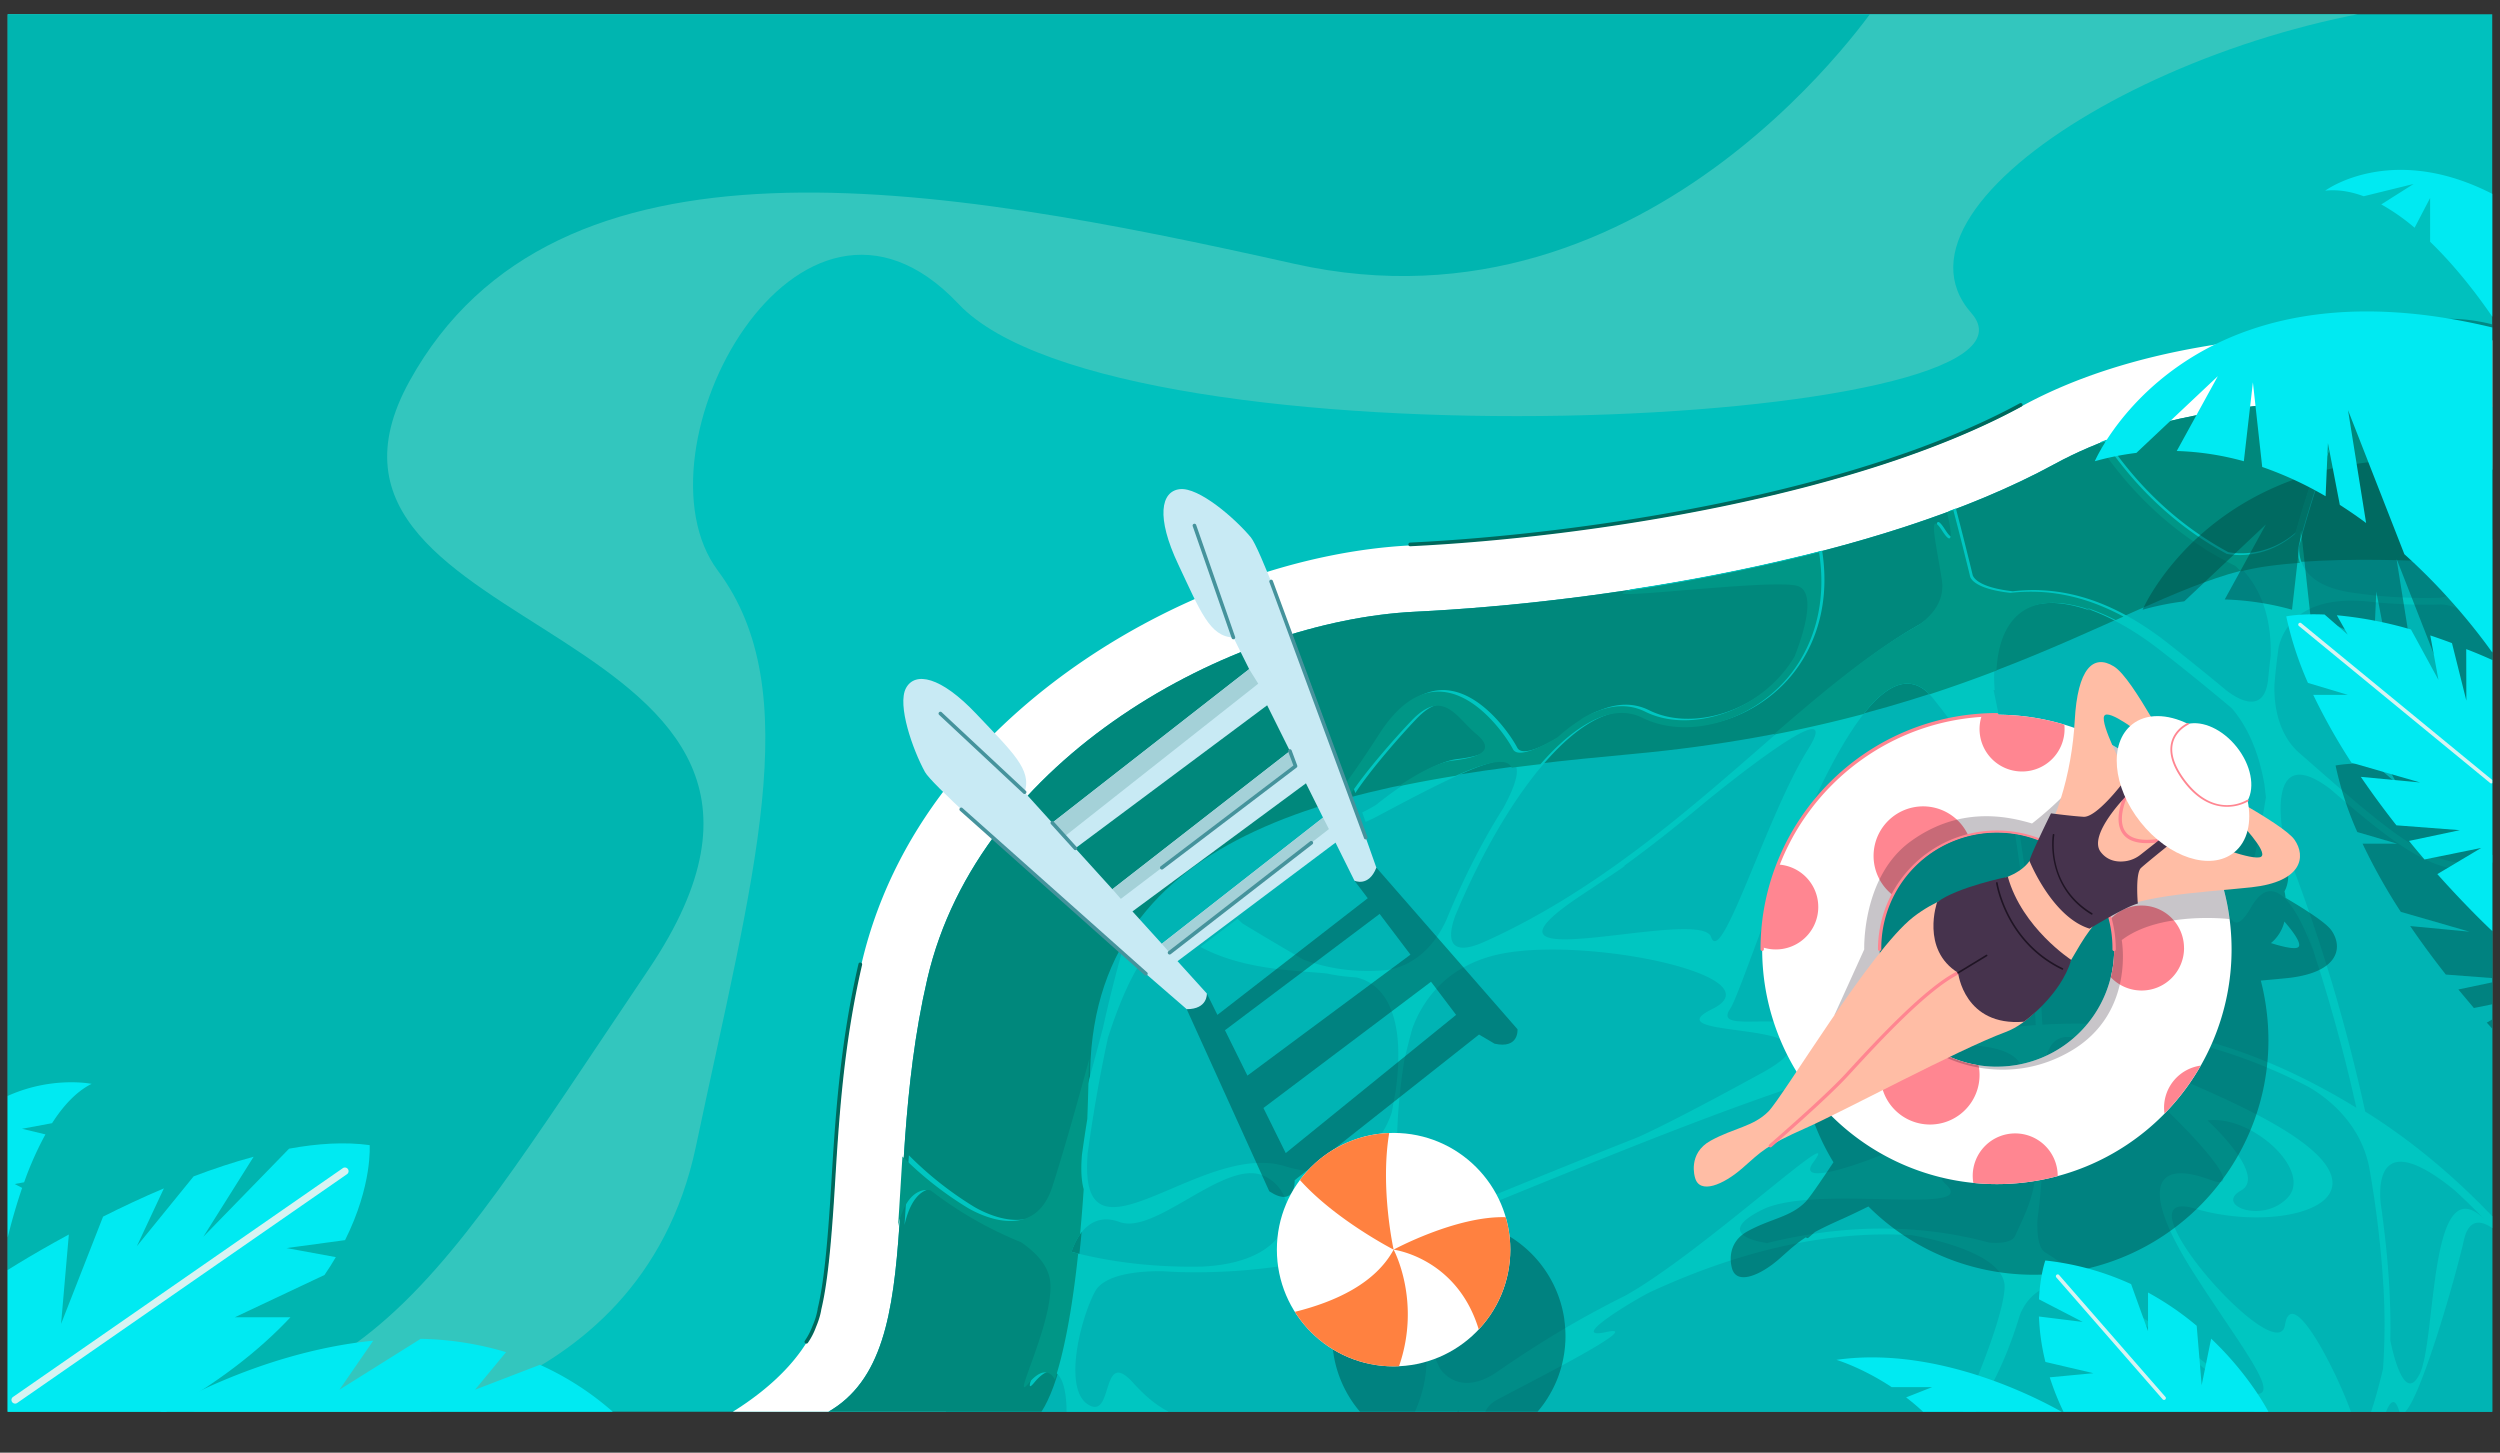<svg id="Layer_1" data-name="Layer 1" xmlns="http://www.w3.org/2000/svg" xmlns:xlink="http://www.w3.org/1999/xlink" viewBox="0 0 1932 1122.6"><rect x="0" y="0" width="1932" height="1122.6" fill="#333333" stroke="none"/><defs><clipPath id="clip-path" transform="translate(6 11)"><rect width="1920" height="1080" style="fill:none"/></clipPath><clipPath id="clip-path-2" transform="translate(6 11)"><rect x="-6" y="-11" width="1931" height="1102" style="fill:none"/></clipPath></defs><g style="clip-path:url(#clip-path)"><g style="clip-path:url(#clip-path-2)"><rect width="1931" height="1102" style="fill:#00c1be"/><path d="M260.07,1091.05s227.85-7.81,271.72-216,86.33-352.1,17-445,62-337.75,186-206.13,861.19,96.24,782.7,7.08S1706-11,1923.44-11H-6V1091Z" transform="translate(6 11)" style="fill:#33c6be"/><path d="M1446.84-11S1272.49,255.19,994.3,192.89,423.08,79.62,310.49,283.51s368.8,181.63,184.74,454.7-218,353.3-501.23,353.3V-11Z" transform="translate(6 11)" style="fill:#00b5b0"/><path d="M1822.88,246.7c-74.51,0-181.16,9.71-266.08,56-126.12,68.7-333.1,101-472,107.75-83.73,4.08-176.08,36.52-253.38,89C768,542.52,686.69,618.14,659.8,733.77c-14.43,62.05-17.94,119.63-21,170.44-2.78,45.62-5.69,75.73-10.53,95.87v0s-.52,5-4,13.16a54.35,54.35,0,0,1-6.16,12c-10.7,17.77-32.54,42.46-77,65.74H725v-51.83c11.75-37.12,14.35-79.74,17.33-128.66,2.85-46.74,6.08-99.71,18.54-153.28,34.88-150,213.46-237.65,329-243.28,157.06-7.66,375.26-43.27,516.63-120.28,65.73-35.81,154-43.32,216.41-43.32,19.25,0,36.69.71,51.24,1.65H1926V252.7A864.88,864.88,0,0,0,1822.88,246.7Z" transform="translate(6 11)" style="fill:#fff"/><path d="M1926,304.42s-207.94-31.12-344.26,43.22-352.42,107.18-494.18,114.1S750.45,574.11,710.69,745.25s8.65,319.82-105.45,345.75H1926Z" transform="translate(6 11)" style="fill:#00b4b4"/><path d="M1581.74,347.64c-136.33,74.34-352.42,107.18-494.18,114.1S750.45,574.11,710.69,745.25s8.65,319.82-105.45,345.75H784.6s45.38,10.37,51.86-274.44c4.44-195.22,215.6-226.15,418.79-244.84C1530.12,546.45,1648.6,441,1743.91,426.3c68.52-10.57,182.09,0,182.09,0V304.42S1718.06,273.3,1581.74,347.64Z" transform="translate(6 11)" style="fill:#00887c"/><path d="M1916,429.49c-2.8,13.9-32.09,20.57-36.13,21.43a389.65,389.65,0,0,1-70.3-4.27c-33.24-5.56-39.46-22.36-38.72-35.71,6.66-25.26,14.32-49.23,22.08-71,5.29-14.82,10.75-29,16.24-42.5-1.8,0-3.6.06-5.42.11a966.54,966.54,0,0,0-35.21,102.66c-24.67,21.57-51.31,15.75-52.59,15.46a256.29,256.29,0,0,1-26.07-16.25c-28.16-20-50.41-44.42-68-70.58-1.64.63-3.28,1.28-4.91,1.93,18,27,40.87,52.2,69.94,72.89,3.61,2.57,7.31,5,11.05,7.39l-.1,0a57.87,57.87,0,0,0,6.14,3.8q9,5.4,18.45,10.07c13.48,11.92,27.3,33.36,26.33,71.08h0c-.67,5.25-1.24,10.5-1.75,15.75v-.38c-2.14,34.35-28.32,14.61-33.34,10.49l-.51-.42-.32-.28,0,0q-20.37-16.92-43.56-35.16c-40.4-31.6-79.27-44.74-119.78-40.06-25.18-2.83-30.08-9.82-31-12.41-.08-.31-.15-.64-.23-.95v0h0c-4.3-17.73-8.59-34.68-12.78-50.66-1.61.62-3.22,1.24-4.85,1.85,0,.13.07.25.1.38.87,3.52,7.6,31.53-3.68,14-12-18.74-4.23,12.11-.36,38.06,2.62,17.56-9.75,29.07-18,34.69-2.3,1.3-4.6,2.61-6.9,4l-.09,0h0c-37.92,22.71-76.23,56.06-116.22,90.87-61,53.11-129.6,112.85-213.55,150.67-34.68,15.88-26.78-10.81-23-20.59,30.62-72.73,70.83-131.35,108-150.61,14.51-7.52,27.68-8.43,39.12-2.72,33.09,16.51,80.22,4.32,109.65-28.34,13-14.48,34.54-47.23,26.42-99.66l-5.09,1.3v0c-4.06,1.11-9,2.33-14.64,3.62-42.22,10.25-85.34,18.48-127.23,24.88h0c-30.57,9,109.35-9.46,130-3.84,15.81,4.3,4.39,38.7-1.85,54.65a99.75,99.75,0,0,1-11.43,15.54c-27.48,30.51-72.94,42.44-103.52,27.18-11.58-5.78-24.52-5.66-38.54.3a43.64,43.64,0,0,0-12.06,6.42,126.47,126.47,0,0,0-16.87,13c-15,8.91-30.85,16.12-34.41,9.19-7.1-13.83-55.83-85.2-102.81-11.89-10.08,15.74-18.5,28.23-25.57,37.79h0l3.27,9.2c11.61-17.82,34.79-44.3,47.3-57.38,24.22-25.3,34.55-1.94,49.4,10.38s4.52,18.17-18.08,20.76-62.63,35.42-62.63,35.42c-4.19,2.51-7.71,4.42-10.65,5.82l2.59,7.28h0c3-1.25,6.08-2.71,9.35-4.45,82.65-44.07,129.78-66.73,97.1-6.27l.07-.1c-15.87,25-30.87,54.4-44,86.35v0c-14.07,31.15-36.66,37.66-46.1,39q-34.12,3.12-64.52-8.1c-13.87-8.09-32.76-19.2-46.9-27.84-1.37-1.17-2.69-2.42-4-3.63l-28.65,21.61c34.47,18.95,80.49,18.43,98.21,20.69h0q7,1.49,14.23,2.28h0c.08,0,.2,0,.29,0,2.53.27,5.07.49,7.63.64,13.83,3,40,17.61,30.59,87.22l.06-.17c-1.06,5.63-2.06,11.25-3,16.86,0,0-17.47,62.15-82.69,42s-160.39,87.56-152.45-9.74c4.26-31.38,9.58-61.24,15.69-89.6.86-2.08,10.6-35.35,25.3-58.08L862.07,721q-8.88,31.37-16,63.64l.06-.45s-18.79,72.44-34.29,121C796.49,953,747,921.79,745.78,921a269.31,269.31,0,0,1-49.39-39.19c-1.24,18.81-2.21,36.84-3.39,53.88,7.58-33.51,25.25-27.58,25.25-27.58l0,0a285.78,285.78,0,0,0,34.45,23h0a295.61,295.61,0,0,0,27.48,13.81c2.4,1,4.88,2.09,7.41,3.11,11.25,7.72,21.19,18,22.52,30.5,3.23,30.49-31,96.11-16.79,78.87s24.12-7.65,24.87,19.65c0,0,0-.21,0-.58.08,4.82.22,9.67.36,14.51H963.89c-52.28-.58-70.62-7.36-94.41-33.58-25-27.53-14.63,29.25-34.43,17.14s-6-66.6,5.16-87.36c7.49-13.89,35-16,52.42-15.79,3.2.21,6.43.4,9.72.53,1.84.11,3.55.17,5,.17h-.06a459,459,0,0,0,94-7.47l-.18,0s60.61-10.75,88.71,46c1.58,4.29,3.2,8.54,4.88,12.69,5.21,25.3-2.28,48.88-12.61,67.62H1106q7.44-6,15.22-11.93c.6,1.1,1.21,2.21,1.81,3.29,1.64,2.93,3.29,5.8,4.93,8.64h12.09c-.48-7.45,1.74-15.15,10.62-20,22-12,117.31-59.69,84.81-52.55-32.22,7.07,24.38-26.49,34.37-31.13,61.42-28.31,130.85-48,201.42-43.7,1.12.18,73.39,11.69,71.89,40.71s-36.6,105.73-37,106.67h6.61q26.6-34,42-85.11v0s14.13-45,66.59-11.22c0,0-2.76-2.08-7.21-5.2A694.81,694.81,0,0,1,1747.86,1091h32.71c.11-7.49,2.11-12,8.4-6.7a62.26,62.26,0,0,1,6.7,6.7h18.54c0-.08,0-.13-.06-.22-5.81-24.65-48.58-114.18-54.31-77.85S1626.5,904.15,1690.2,923s145.49-2.74,85.33-49.51c-58.32-45.33-203.41-82.93-147.54-88,50.31,3.65,99,17.31,149.57,43.17,14.6,8.38,40.17,27.59,47.27,61.91a802.21,802.21,0,0,1,11.13,93.6,499.27,499.27,0,0,1-.35,62.53c-.18.77-7.3,31.85-13.67,44.32h12.83c.3-1.42.62-2.81.89-4.25,3.34-11.29,7.93-20.81,12.07-8.44,7.63,22.8,42-93.93,50.37-130.91,4.47-19.72,16.57-14.57,26.9-5.47v-7.74c-28.21-30.28-60.5-58.68-97.18-82.41-2-1.29-4-2.54-6-3.8a1348.8,1348.8,0,0,0-54.49-185.27,254.65,254.65,0,0,1-9.44-31.69c-.3-1.68-12-69.44,37.06-32.21q7.35,6.36,14.19,12.17l.1.09,0,0c40.16,34,68.31,53,95,49.39a53,53,0,0,0,20.81-7.78V646.5c-7.21,4.94-14.3,7.8-21.5,8.78-31.41,4.26-66.84-26.76-125.52-78.17l-7.2-6.3h0c-19-16.66-19.54-44-19.09-53.44q1.2-14,3.15-27.95c3-13.35,16-41.85,72.31-35.23h0a396.7,396.7,0,0,0,41.36,2.1c3.74,0,7.52,0,11.31-.15,4.62,0,45.21,2,45.21,76.06V370.42S1919,414.54,1916,429.49ZM923.51,967.8c-39.39.84-73.17-3.91-101.52-11.36,0,0,9.28-33.48,37.15-23.1s81.68-49.27,111.51-35.66S999.2,964,923.51,967.8Zm102.89-13.67c-.28-.14-49.19-25.35-19.45-32.46s60.5,21.27,60.5,21.27C1053.32,947.31,1039.65,951,1026.4,954.13ZM1891,908.88q11.54,10.64,22.33,21.73c-42.4-40.13-36.37,93.49-49.34,120s-22.75-25.83-22.75-25.83h0q.39-19.14-.73-40.06c-1-18.22-2.88-37.5-5.57-57.54l.08.41c-.13-1.11-.3-2.3-.49-3.52-.23-1.66-.48-3.34-.72-5C1832.06,900.65,1834.11,862.56,1891,908.88ZM1608.86,460.74s-1.35-.81-3.82-2c18.67,6.3,37.94,16.89,58.11,32.58s38.67,30.83,55.64,45.07c9.36,10.88,20.11,29.26,25.21,59.18v-.09q.63,6.12,1.48,12.17c-.17-1-.3-1.89-.37-2.64,0,0-13.73,89.11-21.51,65.13s-33.06-145.86-86.22-90.11-70.6,135.67-77.39,89.26v.09q-4.42-33.23-10.4-68.41c-4.58-26.83-9.64-53.21-14.95-78.79l.91.16S1524.58,431.56,1608.86,460.74ZM1488.11,529c53.41,67.08,62.08,99.75,63.12,104.51,8.12,52.84,13.47,102.18,16,147.67-47.72,3.38-97.81,14.33-152.82,31.18-8.82-1.59-15.93-6.26-17.83-16.56-6-32.55-80.35-4.89-65.66-26.93S1430.1,456.17,1488.11,529Zm-272,151.77.62-.41q7.42-4.82,14.7-9.78c17.08-11.39,21.15-14.23,16.74-11.76,22.48-16.23,43.8-33.31,64.18-50.39,6.74-5.53,110-89.89,79-40.54-32,51-67,169.43-75,145.23S1112.6,749.58,1216.12,680.79ZM1079.41,807.64c1.85-7.93,3.87-15.82,6-23.69,7-19.29,25.55-51,73.44-58.71,70-11.24,208.32,19,158.18,43.65s116.82,6.29,38.78,49.13-98.38,50.8-98.38,50.8l2.44-1c-37.82,14.9-78,31.28-121.05,48.85l-11.63,4.75c-3,1.22-6,2.37-9,3.54-16.81,4.81-38.42,5.76-42.37-19C1069.32,864.72,1079.24,808.65,1079.41,807.64Zm170.53,182.7a749.66,749.66,0,0,0-74.69,42.55q-13,8.38-25.38,17.06l.27-.22c-28.61,19-42.37-1.71-43.38-3.32a437.51,437.51,0,0,1-28.67-78.68c-1-7.77.67-22,23.55-30.86l-.21.07q13.62-4.94,27.73-10.67l11.63-4.75c115.09-46.95,209.51-85.45,292.77-109.38a135.09,135.09,0,0,0,26.87-7.3q16.33-4.17,32.13-7.5c3.23-.33,57.76-5.53,64.09,17.24,6.52,23.46-187.31,107.73-161.38,72.73s-86,70.09-145.53,103.11Zm317.33-100c-.15,2.3-.31,4.57-.48,6.85-1.3,18.68-10,34.39-15.44,46.73-2.25,5.07-10.7,6-20,5.38-48.56-13.23-100.55-14.42-155.33-3.38-6,1.21-12,2.61-18.07,4.11.64-.19,1.21-.35,1.63-.44,0,0-44.46-5.35-3.76-25.7s169.71,5.41,141.84-19.79,70.54-106.05,70.73-39.24Q1568.06,877.86,1567.27,890.32ZM1762,914.44c-19.2,20.65-56.86,6.15-36.12-5.44S1700,854.88,1700,854.88C1734.53,850.54,1781.21,893.79,1762,914.44Zm-59.46-13.52c-44.73-16.85-54.41,7.13-13.59,71.31s80.36,109.73,32.07,88.9l.55.54a697.38,697.38,0,0,0-98.81-71.4l.36.15s-37.7-27-48.5-33.53c-5.33-3.2-6.41-14.26-6.13-24.66q2.57-20,4-41.61c1.37-21.83,1.81-45,1.36-69.39l0,0s0-.24,0-.62c0-.66,0-1.32,0-2,0-8.12,1.74-32.29,23-27.65C1622.17,796.55,1747.28,917.78,1702.55,900.92Zm79.23-176.72c-1.86-5.7-4.09-12.57-6.52-20.1q4.41,12.9,8.54,25.82c-.6-1.77-1.28-3.69-2-5.72,2.31,7.06,4,12.32,4.9,14.87,11.18,35.9,20.71,71.57,28.3,106-83-50.75-159.35-69.19-242.63-64.23-1.24-22.81-3.24-46.62-5.89-71.29l0,.09S1626.7,570.34,1672.08,605s35.5,130.38,61.75,84.91C1752.94,656.8,1772.54,698.87,1781.78,724.2Z" transform="translate(6 11)" style="fill:#00c6c1"/><path d="M822.2,956.44a48.2,48.2,0,0,1,6.46-13.24c1-10.92,2-22.62,2.81-35.19-1.77-6.33-2.3-15-1.35-26.55,1.28-9.39,2.68-18.6,4.15-27.72q.66-17.37,1.1-36.45c.08-3.39.23-6.72.43-10C829,832.5,817.43,874.32,807.28,906c-15.37,47.88-65.07,16.69-66.29,15.92a269.41,269.41,0,0,1-49.58-39.16q-.46,7-.89,13.9v.09c-.29,4.62-.56,9.19-.84,13.7s-.54,8.84-.81,13.17v0q-.42,6.57-.86,12.95h0c7.62-33.49,25.35-27.56,25.35-27.56l0,0a287.35,287.35,0,0,0,34.59,23h0a294.28,294.28,0,0,0,27.59,13.8c2.41,1.06,4.9,2.09,7.44,3.12,11.29,7.71,21.27,17.94,22.61,30.46,3.24,30.47-31.12,96-16.86,78.82,8.91-10.76,16.13-11.06,20.49-3.13,6.49-19.86,13-50.41,18-97.38C825.55,957.25,823.84,956.87,822.2,956.44Z" transform="translate(6 11)" style="fill:#009686"/><path d="M1547.71,447.18c-25.28-2.82-30.2-9.81-31.15-12.39-.08-.32-.16-.64-.23-1v0h0c-4.32-17.72-8.62-34.66-12.82-50.63-1.63.62-3.24,1.25-4.87,1.86,0,.12.06.25.1.37.87,3.53,7.63,31.51-3.7,13.95-12.07-18.72-4.25,12.1-.36,38,2.63,17.55-9.79,29.05-18.1,34.67-2.3,1.29-4.61,2.61-6.92,4l-.09,0h0c-34.37,20.49-69.07,49.65-105,80.72,24.73-4.79,47.91-10.21,69.69-16,17.51-22.28,35.09-31.39,50.89-15.12,18.29-6,35.49-12.15,51.72-18.39,1.18-24.46,11.6-68,73.65-46.51,0,0-1.35-.81-3.82-2A165.77,165.77,0,0,1,1629,468.2l6-2.71C1605.94,449.84,1577.26,443.79,1547.71,447.18Z" transform="translate(6 11)" style="fill:#009686"/><path d="M1252.21,445.56c-30.7,9,109.78-9.45,130.52-3.84,15.87,4.3,4.41,38.68-1.86,54.6a99,99,0,0,1-11.47,15.54c-27.58,30.48-73.23,42.4-103.93,27.15-11.62-5.77-24.62-5.65-38.7.3a43.91,43.91,0,0,0-12.11,6.43,127.28,127.28,0,0,0-16.93,13c-15,8.9-31,16.1-34.55,9.18-7.13-13.82-56-85.13-103.21-11.87-10.13,15.72-18.58,28.2-25.68,37.76h0l3.29,9.2c11.65-17.81,34.92-44.27,47.49-57.34,24.31-25.28,34.68-1.94,49.59,10.38s4.54,18.15-18.15,20.74c-11.9,1.36-28.61,11-41.82,19.92,14.5-3.06,29.34-5.77,44.41-8.21,24.24-10.77,39.73-14.39,43.09-6.22q11.1-1.42,22.28-2.72c13.15-15.08,26.47-26.5,39.42-33.17,14.57-7.51,27.78-8.43,39.27-2.72,33.22,16.5,80.54,4.32,110.09-28.32,13.09-14.46,34.68-47.19,26.52-99.58l-5.11,1.3v0c-4.08,1.11-9.07,2.32-14.69,3.62-21.19,5.12-42.59,9.73-64,13.86l-.38.07q-7.76,1.5-15.51,2.92l-2,.36c-4.63.84-9.25,1.67-13.87,2.46l-4.26.72c-3.91.66-7.81,1.32-11.7,2-2.2.36-4.39.69-6.59,1-3.15.49-6.3,1-9.44,1.48h0Z" transform="translate(6 11)" style="fill:#009686"/><path d="M1685.61,405c3.62,2.57,7.34,5,11.09,7.39l-.1,0a57.73,57.73,0,0,0,6.16,3.79c6,3.6,12.2,6.94,18.53,10.07,1.49,1.31,3,2.76,4.46,4.32,5.72-1.43,11.33-2.6,16.86-3.46,8.93-1.37,18.64-2.39,28.75-3.12a31,31,0,0,1-1.47-11.72c6.69-25.24,14.38-49.18,22.17-70.92,5.31-14.8,10.8-29,16.3-42.46h0l-5.38.1h0a963.4,963.4,0,0,0-35.36,102.58c-24.76,21.56-51.52,15.75-52.79,15.45a256.59,256.59,0,0,1-26.18-16.23c-28.27-20-50.61-44.39-68.28-70.53-1.65.63-3.29,1.28-4.94,1.93C1633.47,359.18,1656.43,384.36,1685.61,405Z" transform="translate(6 11)" style="fill:#009686"/><path d="M1795.72,708c-4.06-5.8-19.08-15.48-35.43-25.15-.2-1.67-.46-3.36-.81-5.07,5.82-10.58,2.73-27.54-8.56-41.6-10.89-13.57-26.05-20.28-37.52-17.69-9.88-4.86-19.87-6.89-28.66-5.66-10.23-17.14-20.92-34-28.61-38.81-16-9.94-28.1,1.73-30.26,41.92-.1,1.86-.24,3.72-.39,5.59-2.52-.88-5.06-1.72-7.63-2.49h0q-5.31-1.59-10.75-2.84c-.86-.2-1.72-.41-2.59-.6-1.48-.32-3-.63-4.48-.92-1.23-.23-2.46-.45-3.7-.66s-2.55-.45-3.83-.64c-2.42-.36-4.85-.66-7.29-.92-1-.11-1.91-.18-2.86-.27-1.89-.17-3.8-.32-5.71-.43-.88-.06-1.75-.11-2.63-.15-2.75-.12-5.5-.21-8.28-.21-2.39,0-4.77.08-7.14.18-1.49.06-3,.14-4.46.23h0a181.44,181.44,0,0,0-157.49,115.36h0c-.94,2.42-1.82,4.87-2.66,7.35l-.12.34q-1.21,3.63-2.3,7.33l-.12.43c-.71,2.48-1.38,5-2,7.49,0,.06,0,.13,0,.2a181.34,181.34,0,0,0,21.46,136.9c-10.46,15.68-18.45,27.47-21.82,30.83-11.66,11.67-26.36,12.54-44.51,22.48s-12.1,28.52-12.1,28.52c3.46,13.4,22,5.62,36.73-7.35,8.12-7.16,12.81-11.68,20.48-16.55,0,0,0,.12.1.17a1.29,1.29,0,0,0,1,.45,1.27,1.27,0,0,0,.85-.32c.09-.07,2-1.69,5-4.35,5.29-2.86,11.94-6.06,21-10.08,5.23-2.32,12.19-5.66,20.27-9.64a180.75,180.75,0,0,0,109.69,51.86h0c3,.29,6,.52,9,.67s6.09.23,9.16.23c2.75,0,5.48-.08,8.2-.2l2.21-.11c2.57-.15,5.14-.33,7.68-.59.74-.07,1.48-.17,2.23-.26,1.79-.2,3.58-.42,5.36-.68,1.16-.16,2.33-.33,3.48-.52,1.6-.26,3.18-.55,4.76-.85q2.89-.55,5.77-1.19c.94-.22,1.89-.43,2.83-.66a181,181,0,0,0,87-49.42h0c2.46-2.51,4.84-5.11,7.15-7.76l1.17-1.35q5.31-6.21,10-12.88c.13-.17.25-.35.38-.53a180.5,180.5,0,0,0,33.07-104.36,183.09,183.09,0,0,0-1.55-23.44h0a180.18,180.18,0,0,0-4.33-22.54c7.4-.67,14.58-1.32,21.25-2C1801.77,740.36,1804.8,720.92,1795.72,708ZM1475.1,792.72a90.58,90.58,0,0,1,30.63-67.89l.27-.23c1.07-.94,2.15-1.85,3.26-2.73l.49-.39c1-.82,2.12-1.63,3.21-2.41l.61-.43c1.07-.76,2.16-1.49,3.26-2.2l.66-.42c1.12-.7,2.26-1.38,3.41-2,.2-.12.4-.24.61-.35,1.22-.68,2.45-1.34,3.7-2l.43-.22a90.68,90.68,0,0,1,72.1-3.5c-3.3,7.12-6.31,13.94-6.86,16.36l0,.09c-.46.56-.89,1.16-1.35,1.7-3.84,4.54-9.16,7.78-15.5,10.5-.1,0-38.78,7.84-54.59,19.61h0a108.38,108.38,0,0,0-18.4,11.49c-7.32,5.7-16.27,15.6-25.91,27.7C1475.14,794.51,1475.1,793.62,1475.1,792.72Zm90.61,90.61a91.53,91.53,0,0,1-14.43-1.15c-2-.32-3.91-.71-5.84-1.15-.57-.13-1.15-.25-1.72-.4-.76-.19-1.52-.4-2.28-.61-.57-.16-1.14-.31-1.7-.48l-2.26-.71-1.61-.55c-.77-.27-1.53-.54-2.28-.83-.49-.18-1-.37-1.45-.57-.79-.31-1.58-.63-2.36-1l-.46-.21c16.82-8.1,32.06-15,43-19.09a56,56,0,0,0,14.34-8h0s28.41-20.28,36.5-47.79c5.63-9.68,10.88-18.71,16.35-25.39,2.71-1.63,7.76-4.62,13.32-7.73.17.6.35,1.19.51,1.79q.73,2.76,1.29,5.58c0,.09,0,.17.05.26.32,1.64.58,3.3.81,5,.06.45.12.9.17,1.35.17,1.37.31,2.75.41,4.14,0,.49.09,1,.12,1.48.1,1.81.17,3.63.17,5.47s-.06,3.48-.15,5.21c0,.42-.07.84-.1,1.26-.1,1.35-.21,2.69-.37,4,0,.39-.1.76-.14,1.14-.19,1.44-.4,2.86-.65,4.28-.05.23-.09.47-.13.71-.31,1.65-.66,3.3-1,4.92A90.64,90.64,0,0,1,1565.71,883.33Zm82.85-270.93c1.75-3.87,12.13,2.28,20.16,7.82a31.82,31.82,0,0,0-9.42,17.12c-.8-.48-1.62-.92-2.43-1.39l-.17-.1-1.86-1.07C1650.78,625.56,1647.11,615.6,1648.56,612.4Zm121.28,108.73c-2.82,1.65-11.9-.51-20.86-3.31a30.75,30.75,0,0,0,10.39-16.68C1765.84,708.64,1773.64,718.93,1769.84,721.13Z" transform="translate(6 11)" style="fill:#004541;opacity:0.45"/><path d="M1182.24,1079.94c.85-1,1.67-2,2.48-3l.19-.24c.77-1,1.52-2,2.24-3l.28-.39c.7-1,1.37-2,2-3l.34-.53c.62-1,1.23-2,1.81-3,.14-.23.27-.46.4-.7.56-1,1.09-1.94,1.61-2.93.15-.28.3-.57.44-.86q.74-1.43,1.41-2.88c.16-.34.31-.69.47-1,.41-.93.82-1.86,1.21-2.8.16-.41.32-.83.49-1.24.35-.9.69-1.8,1-2.71.17-.48.32-1,.48-1.43.29-.87.58-1.74.85-2.63.16-.54.31-1.09.47-1.63.23-.83.47-1.66.68-2.51.15-.61.29-1.24.43-1.87s.36-1.57.52-2.36.25-1.4.38-2.11.27-1.47.38-2.22.2-1.58.3-2.37.18-1.35.25-2c.09-.94.15-1.88.21-2.82,0-.56.09-1.1.12-1.66.08-1.5.12-3,.12-4.54,0-2-.09-3.93-.21-5.87,0-.45-.07-.9-.11-1.35-.14-1.78-.32-3.55-.57-5.3,0-.13,0-.27,0-.4a90.21,90.21,0,0,0-89.26-77.28c-1.15,0-2.29,0-3.43.09h0a90.07,90.07,0,0,0-20.38,3.11l-.28.08c-1.48.41-3,.86-4.4,1.34l-.58.2c-1.37.46-2.73,1-4.08,1.49l-.6.24c-1.38.56-2.74,1.15-4.09,1.77l-.38.17a91.75,91.75,0,0,0-12.76,7.3c-.16.11-.31.23-.48.34-1.12.78-2.23,1.59-3.31,2.42-.31.23-.61.48-.91.72-.94.73-1.85,1.48-2.76,2.24l-1,.9c-.85.74-1.69,1.51-2.51,2.29-.33.32-.67.63-1,1-.84.81-1.65,1.65-2.46,2.49-.28.3-.57.59-.85.9-.93,1-1.83,2-2.71,3.08l-.39.45a90.16,90.16,0,0,0-3.8,110.32v0a91.49,91.49,0,0,0,10.87,12.47l.28.27a91.34,91.34,0,0,0,12.74,10.08l.66.42c1.3.83,2.61,1.63,4,2.39l.73.42a89.2,89.2,0,0,0,9.59,4.64c.32.14.66.26,1,.39,1.3.52,2.61,1,3.94,1.46l1.34.46q2,.66,4.11,1.23l1,.29c1.71.44,3.43.85,5.18,1.2l1,.18c1.4.26,2.8.49,4.22.69.56.08,1.12.15,1.69.21,1.27.16,2.55.28,3.85.38l1.62.13c1.8.1,3.6.17,5.43.17a90,90,0,0,0,68.49-31.54Z" transform="translate(6 11)" style="fill:#004541;opacity:0.45"/><path d="M1166.72,784.4,1057.65,659.46l-16.94,10.08L1051,683.15,934.81,773.3h0l-8.16-16.51-15.56,12.1,63.82,140.77c20.68,13.38,19.62-8.61,19.62-8.61L1137,788.49l12,7.08C1168.14,799.82,1166.72,784.4,1166.72,784.4Zm-106.53-89.13L1084,726.75h0L958,820.23l-17.34-35.08,119.52-89.88ZM987.61,880.1l-17.23-34.85h0l129.52-97.56,19.39,25.61Z" transform="translate(6 11)" style="fill:#004541;opacity:0.45"/><path d="M960.71,404.33c-12.63-15.16-40.42-39-55-37.31s-18.42,21.57-1.23,58,24.39,56,42.7,56.63l12.18,24.46L807.18,624.86,785.76,601.2c6-17.29-9.51-31.12-37.17-60.4s-47.54-32.95-54.46-20,5.19,47.54,14.7,64.83S911.09,768.89,911.09,768.89c16.42,0,15.56-12.1,15.56-12.1l-22.66-25,122.09-91.61-.29-.59,14.92,30s11,5.22,16.94-10.08C1057.65,659.46,973.35,419.48,960.71,404.33Zm12.55,129.72,17.6,35.35L853.66,676.18,825,644.57ZM891.84,718.34l-22.67-25,134.07-99,13.21,26.53Z" transform="translate(6 11)" style="fill:#c8eaf4"/><polygon points="897.84 729.35 903.82 736.24 1026.99 640.72 1022.45 631.81 897.84 729.35" style="fill:#a4d1d8"/><polygon points="859.66 687.18 866.18 694.64 1001.17 592.06 996.86 580.4 859.66 687.18" style="fill:#a4d1d8"/><polygon points="813.18 635.86 821.58 647.28 972.37 528.35 965.35 517.1 813.18 635.86" style="fill:#a4d1d8"/><path d="M785.76,602.61a1.41,1.41,0,0,0,1-2.45l-65-60.72a1.42,1.42,0,1,0-1.94,2.07l65,60.72A1.38,1.38,0,0,0,785.76,602.61Z" transform="translate(6 11)" style="fill:#45939c"/><path d="M945.83,482.1a1.4,1.4,0,0,0,1.34.95,1.24,1.24,0,0,0,.46-.08,1.41,1.41,0,0,0,.87-1.8l-30.11-86.53a1.42,1.42,0,0,0-2.68.93Z" transform="translate(6 11)" style="fill:#45939c"/><path d="M824,645.52a1.42,1.42,0,0,0,1,.47,1.39,1.39,0,0,0,1-.37,1.41,1.41,0,0,0,.1-2l-17.85-19.71a1.42,1.42,0,0,0-2.1,1.9Z" transform="translate(6 11)" style="fill:#45939c"/><path d="M996.5,580.57l-4.32-11.66a1.41,1.41,0,1,0-2.65,1l4,10.68L891,658.45a1.42,1.42,0,0,0,.86,2.55,1.46,1.46,0,0,0,.86-.29L996,582.19A1.41,1.41,0,0,0,996.5,580.57Z" transform="translate(6 11)" style="fill:#45939c"/><path d="M1050.78,635.79,977.65,437.88a1.41,1.41,0,1,0-2.65,1l73.13,197.91a1.42,1.42,0,0,0,1.32.93,1.37,1.37,0,0,0,.49-.09A1.41,1.41,0,0,0,1050.78,635.79Z" transform="translate(6 11)" style="fill:#45939c"/><path d="M737.8,613.44a1.41,1.41,0,1,0-1.88,2.11l142.63,127a1.43,1.43,0,0,0,1,.36,1.42,1.42,0,0,0,.94-2.47Z" transform="translate(6 11)" style="fill:#45939c"/><path d="M1006.53,639.15,897,724.12a1.43,1.43,0,0,0-.25,2,1.44,1.44,0,0,0,2,.25l109.57-85a1.42,1.42,0,0,0-1.73-2.24Z" transform="translate(6 11)" style="fill:#45939c"/><path d="M659.14,732.87a1.4,1.4,0,0,0-1.7,1c-14.45,62.21-18,119.9-21.07,170.81-3,49.48-6,77.21-10.49,95.69a2,2,0,0,0,0,.34,52.73,52.73,0,0,1-3.86,12.67,53.31,53.31,0,0,1-6,11.71,1.41,1.41,0,0,0,.34,2,1.44,1.44,0,0,0,.81.26,1.39,1.39,0,0,0,1.16-.61,54.86,54.86,0,0,0,6.31-12.28c3.49-8.28,4-13.36,4.07-13.57v0c4.46-18.65,7.51-46.5,10.52-96,3.09-50.79,6.6-108.35,21-170.32A1.42,1.42,0,0,0,659.14,732.87Z" transform="translate(6 11)" style="fill:#00685c"/><path d="M1556.85,301.23a1.43,1.43,0,0,0-1.93-.57c-125.86,68.64-332.53,100.89-471.26,107.66a1.42,1.42,0,0,0,.07,2.83h.07c139-6.78,346.19-39.14,472.48-108A1.42,1.42,0,0,0,1556.85,301.23Z" transform="translate(6 11)" style="fill:#00685c"/><circle cx="1076.97" cy="965.72" r="90.2" style="fill:#fff"/><path d="M1157.62,929.65c-38.36-1.11-86.65,25.07-86.65,25.07s49,6.23,65.8,61.67a90.09,90.09,0,0,0,20.85-86.74Z" transform="translate(6 11)" style="fill:#ff8140"/><path d="M1071,954.72s-10.57-47.52-3.42-90.11a90.06,90.06,0,0,0-69,36.31C1026.12,931.72,1071,954.72,1071,954.72Z" transform="translate(6 11)" style="fill:#ff8140"/><path d="M1071,954.72c-14,25.89-44.67,40.2-76.31,48.07a90.11,90.11,0,0,0,76.31,42.13c1.4,0,2.78,0,4.16-.1C1092.58,994.58,1071,954.72,1071,954.72Z" transform="translate(6 11)" style="fill:#ff8140"/><path d="M1537.19,541.34a181.37,181.37,0,1,0,181.37,181.37A181.37,181.37,0,0,0,1537.19,541.34Zm0,272a90.61,90.61,0,1,1,90.61-90.61A90.61,90.61,0,0,1,1537.19,813.32Z" transform="translate(6 11)" style="fill:#fff"/><path d="M1399.16,689.86a32.82,32.82,0,0,0-31.06-32.75A180.82,180.82,0,0,0,1355.86,721a32.79,32.79,0,0,0,43.3-31.12Z" transform="translate(6 11)" style="fill:#ff8691"/><path d="M1556.65,585.21a32.85,32.85,0,0,0,32.85-32.85,31.47,31.47,0,0,0-.18-3.38,181.21,181.21,0,0,0-52.13-7.64c-3.9,0-7.76.16-11.6.4a32.79,32.79,0,0,0,31.06,43.47Z" transform="translate(6 11)" style="fill:#ff8691"/><path d="M1681.81,721.62a32.8,32.8,0,0,0-57-22.16,90.78,90.78,0,0,1,.42,44.79,32.81,32.81,0,0,0,56.61-22.63Z" transform="translate(6 11)" style="fill:#ff8691"/><path d="M1666.38,845a32.91,32.91,0,0,0,.35,4.58,181.83,181.83,0,0,0,28-37.09A32.83,32.83,0,0,0,1666.38,845Z" transform="translate(6 11)" style="fill:#ff8691"/><path d="M1551.35,864.9a32.84,32.84,0,0,0-32.84,32.84,33.43,33.43,0,0,0,.48,5.43q9,.9,18.2.91a181.2,181.2,0,0,0,47-6.19s0-.1,0-.15A32.84,32.84,0,0,0,1551.35,864.9Z" transform="translate(6 11)" style="fill:#ff8691"/><path d="M1470.85,784.4a38.28,38.28,0,1,0,52.2,27.82A90.43,90.43,0,0,1,1470.85,784.4Z" transform="translate(6 11)" style="fill:#ff8691"/><path d="M1515.14,634.81a38.29,38.29,0,1,0-58.28,46A90.76,90.76,0,0,1,1515.14,634.81Z" transform="translate(6 11)" style="fill:#ff8691"/><path d="M1618.6,560.65c-9.49,31.08-54.26,64.75-54.26,64.75-19.58-5.83-56.15-13.51-93.87,13.88s-35.79,83.43-35.79,83.43l-23.06,50.8,87.25,33.11s46.15,23.64,95.72-5.53,39.08-85.58,39.08-85.58c29.32-22.43,82.14-16.38,83.33-16.24A181.42,181.42,0,0,0,1618.6,560.65Zm-81.41,252.67a90.61,90.61,0,1,1,90.61-90.61A90.61,90.61,0,0,1,1537.19,813.32Z" transform="translate(6 11)" style="fill:#251a29;opacity:0.25"/><path d="M1538.48,541.34a1.3,1.3,0,0,0-1.29-1.3c-100.73,0-182.67,81.94-182.67,182.67a1.3,1.3,0,0,0,2.59,0c0-99.3,80.78-180.08,180.08-180.08A1.29,1.29,0,0,0,1538.48,541.34Z" transform="translate(6 11)" style="fill:#ff8691"/><path d="M1537.19,630.8a92,92,0,0,0-91.91,91.91,1.3,1.3,0,0,0,2.59,0,89.32,89.32,0,1,1,178.63,0,1.3,1.3,0,0,0,2.6,0A92,92,0,0,0,1537.19,630.8Z" transform="translate(6 11)" style="fill:#ff8691"/><path d="M1767.2,637.94c-9.08-13-73-45.38-83.85-53.6S1643.59,513.9,1627.6,504s-28.09,1.73-30.25,41.92-14.7,84.71-36.31,110.21c-15.53,18.33-55.21,15.66-88.49,41.6s-100.37,138.62-112,150.29-26.36,12.53-44.51,22.47S1303.89,899,1303.89,899c3.46,13.39,22,5.61,36.74-7.35s18.15-17.29,48.4-30.69,117.56-60.5,154.73-74.33,52.29-69.15,72.6-86.93c22-19.22,78.23-20.69,117.56-25S1776.27,650.9,1767.2,637.94ZM1635,582.69s-17.83-33.86-14.91-40.3,29.82,14.94,29.82,14.94Zm106.37,68.43c-6.12,3.56-41.61-10.72-41.61-10.72l23.7-17.42S1747.43,647.56,1741.32,651.12Z" transform="translate(6 11)" style="fill:#ffbda5"/><path d="M1506.62,739.63c-24.57,12-63.68,54.48-82.48,74.91l-4.72,5.11c-16.3,17.58-57.67,53.41-58.08,53.77a1.3,1.3,0,0,0,.85,2.28,1.28,1.28,0,0,0,.84-.32c.42-.36,41.9-36.29,58.29-54l4.73-5.13c18.69-20.31,57.58-62.57,81.7-74.33a1.29,1.29,0,1,0-1.13-2.33Z" transform="translate(6 11)" style="fill:#ff8691"/><path d="M1662,637.26c-12.7,1.9-21.22.09-25.32-5.37-6.91-9.23.8-26.17.88-26.34a1.3,1.3,0,0,0-2.35-1.09c-.35.75-8.44,18.51-.61,29,3.56,4.76,9.76,7.14,18.49,7.14a63.38,63.38,0,0,0,9.29-.75,1.29,1.29,0,1,0-.38-2.56Z" transform="translate(6 11)" style="fill:#ff8691"/><path d="M1634.3,594.29s-20.1,26.57-30.14,25.93-25.15-2.66-25.15-2.66-15.34,31-16.65,36.74c0,0,17.48,43.5,46.49,52.36,0,0,28.11-17.2,37.26-19.37,0,0-2.09-23.31,2.45-27.53s28.85-23.66,28.85-23.66l-5.19-5.51-24,18.91a24.07,24.07,0,0,1-11.47,5c-5.86.84-13.75.2-19.31-7.08-10.45-13.65,21.71-45.38,21.71-45.38Z" transform="translate(6 11)" style="fill:#46334d"/><path d="M1491,686.19s-12.88,36.52,16.23,54.6c0,0,4.6,41.66,50.92,37.79,0,0,28.41-20.28,36.49-47.79,0,0-37.95-24.65-49-64.21C1545.55,666.58,1506.79,674.41,1491,686.19Z" transform="translate(6 11)" style="fill:#46334d"/><path d="M1528.91,726.84l-22.06,13.4a.65.65,0,0,0,.33,1.2.67.67,0,0,0,.34-.09l22.06-13.4a.64.64,0,0,0,.22-.89A.66.66,0,0,0,1528.91,726.84Z" transform="translate(6 11)" style="fill:#1f1424"/><path d="M1537.83,671.34a.65.65,0,1,0-1.28.18c.06.46,7.09,45.76,51,66.84a.67.67,0,0,0,.28.06.64.64,0,0,0,.58-.36.65.65,0,0,0-.3-.87C1544.84,716.42,1537.89,671.78,1537.83,671.34Z" transform="translate(6 11)" style="fill:#1f1424"/><path d="M1610.83,694.66c-35.67-21.61-29.34-59.81-29.21-60.31a.65.65,0,0,0-.41-.81.66.66,0,0,0-.83.41c-.12.36-6.37,39.92,29.78,61.82a.69.69,0,0,0,.34.09.65.65,0,0,0,.55-.31A.64.64,0,0,0,1610.83,694.66Z" transform="translate(6 11)" style="fill:#1f1424"/><path d="M1722.4,566.11c-10.89-13.56-26.06-20.27-37.52-17.69-16-7.84-32.21-8.33-43.22.43-18.11,14.4-15.15,48.24,6.6,75.57s54,37.82,72.15,23.42c10.61-8.44,13.94-23.56,10.54-40.12C1736.77,597.13,1733.68,580.18,1722.4,566.11Z" transform="translate(6 11)" style="fill:#fff"/><path d="M1731.55,607.34a.71.71,0,0,0-1-.22c-1,.64-25.22,15.42-48.19-15.51-8.1-10.91-11.12-20.58-9-28.73,2.55-9.64,11.66-13.77,11.75-13.81a.7.7,0,0,0,.36-.93.72.72,0,0,0-.93-.37c-.4.18-9.81,4.43-12.54,14.73-2.27,8.59.82,18.67,9.19,30,11.87,16,24.29,20,33.8,20a33.28,33.28,0,0,0,16.29-4.14A.7.7,0,0,0,1731.55,607.34Z" transform="translate(6 11)" style="fill:#ff8691"/><g style="opacity:0.45"><path d="M1915.79,779.31q5.28,5.93,10.21,11.23V773.22Z" transform="translate(6 11)" style="fill:#004541"/><path d="M1910.23,595.31l6.33,34.36-21.23-38.94a302.36,302.36,0,0,0-57.31-11l8.46,15-17.91-15.57c-19.36-.82-29.64,1.43-29.64,1.43A262,262,0,0,0,1815.71,632l30.77,9h-26.7a447.89,447.89,0,0,0,29.57,52.69L1902.4,709l-45.8-4.33c9,13.17,18.28,25.73,27.52,37.46l41.88,3.2V600.88C1920.59,598.86,1915.33,597,1910.23,595.31Z" transform="translate(6 11)" style="fill:#004541"/><path d="M1893.81,753.67q6.12,7.46,12,14.32L1926,763.9v-17Z" transform="translate(6 11)" style="fill:#004541"/><path d="M1649.79,460.2a216.78,216.78,0,0,1,32.21-6.49h0l63.11-59.45-31.84,58a217.94,217.94,0,0,1,52,7.92l7-61.2,7.2,65.6a277.86,277.86,0,0,1,49.13,22.68l1.79-41.2,9.22,47.9c7.05,4.49,13.83,9.18,20.37,14l-14-87.32,43.64,111.58A469.81,469.81,0,0,1,1926,568.75V350C1712.57,313.49,1649.79,460.2,1649.79,460.2Z" transform="translate(6 11)" style="fill:#004541"/><path d="M1828.64,251.28c9.8-1.07,19.71.64,29.47,4.27h0l38.23-9.41-24.74,15.66a160.11,160.11,0,0,1,25.51,17.88L1909,256.9v33.52c6,5.83,11.73,11.89,17,17.88v-67C1866,223.53,1828.64,251.28,1828.64,251.28Z" transform="translate(6 11)" style="fill:#004541"/></g><path d="M1900,530.47,1888.89,486q-8.66-3.25-16.77-5.93l6.32,34.36-21.23-38.95a302.21,302.21,0,0,0-57.31-11l8.46,15-17.91-15.57c-19.36-.82-29.64,1.43-29.64,1.43a262.61,262.61,0,0,0,16.78,51.42l30.77,9.22h-26.7a467.94,467.94,0,0,0,29.57,52.44l53,15.26-45.8-4.33c9,13.17,18.28,25.73,27.52,37.46l49,3.74-39.3,8.32q6.12,7.46,12,14.32l43.84-8.91-33.92,20.23c26.59,29.79,47,48.44,47.33,48.44V501.23c-8.62-3.93-16.63-7.43-25-10.6Z" transform="translate(6 11)" style="fill:#00eaf2"/><path d="M1612.87,345.44A217.21,217.21,0,0,1,1645,339h0l62.94-59.29-31.75,57.83a217.36,217.36,0,0,1,51.85,7.91l7-61,7.19,65.42a277,277,0,0,1,49,22.62l1.79-41.09,9.19,47.78c7,4.47,13.8,9.15,20.32,14L1808.56,306l43.53,111.28c46,41.33,72.91,83.24,72.91,83.24V243.28C1682.57,182.47,1612.87,345.44,1612.87,345.44Z" transform="translate(6 11)" style="fill:#00eaf2"/><path d="M1790.9,136.35c9.9-1.07,19.9.65,29.75,4.31h0l38.59-9.49-25,15.8A160.67,160.67,0,0,1,1860,165l12-23v33.84c31.44,30.37,54,67,54,67V142C1844.28,96.67,1790.9,136.35,1790.9,136.35Z" transform="translate(6 11)" style="fill:#00eaf2"/><path d="M1747.56,1081s-14.12-28.42-44.78-57.51l-7.33,36-3.84-45.91A226.55,226.55,0,0,0,1654,987.86v29.84l-13.08-36.34a215.09,215.09,0,0,0-66.31-18.25s-4,11.21-4.88,30l33.79,17.48-33.83-4.2a173.35,173.35,0,0,0,5,35.12l37.14,8.7-33.78,3.18a201.66,201.66,0,0,0,11.09,27.58Z" transform="translate(6 11)" style="fill:#00eaf2"/><path d="M1467.05,1068.91a178.34,178.34,0,0,1,17.27,15.09H1594s-90.28-57-180.78-44.11c0,0,19.6,5.86,42.73,21.11h31.16Z" transform="translate(6 11)" style="fill:#00eaf2"/><path d="M244.79,974.29q4.78-7,8.73-13.78l-38.11-7,45.26-6.13c21.3-42.63,19-73.43,19-73.43-19.17-2.63-40.36-1.27-62.28,2.75l-66.28,68.1L190,882.94c-15.51,4.17-31.11,9.37-46.38,15.16l-43.88,54,20.92-44.73c-16.58,7-32.45,14.5-47,21.82l-32.46,82.9,6-69.07C15.06,960.41-6,974.21-6,974.21V1083l122.85,0c45.25-24.62,78-50.82,101.59-76h-43Z" transform="translate(6 11)" style="fill:#00eaf2"/><path d="M468.68,1081a224.65,224.65,0,0,0-57.43-37.29L361.08,1063l24-29.07a246.55,246.55,0,0,0-66-10.29L256.3,1063l26.14-37.92C191,1034.2,116.13,1081,116.13,1081Z" transform="translate(6 11)" style="fill:#00eaf2"/><path d="M12.66,902.66a253.34,253.34,0,0,1,16.45-37L11,861.32,34.24,857c8.59-13.43,18.72-24.45,30.55-30.4,0,0-33.94-6.94-70.79,12.21v135A447.58,447.58,0,0,1,11.12,907l-5.79-3Z" transform="translate(6 11)" style="fill:#00eaf2"/><path d="M1920.15,591.9l-147.8-121.36a1.42,1.42,0,0,0-1.8,2.19l147.81,121.36a1.37,1.37,0,0,0,.89.32,1.41,1.41,0,0,0,.9-2.51Z" transform="translate(6 11)" style="fill:#d6f3f2"/><path d="M1585.27,974.33a1.42,1.42,0,0,0-2.14,1.87l82.18,94.19a1.41,1.41,0,0,0,1.07.48,1.38,1.38,0,0,0,.93-.35,1.41,1.41,0,0,0,.13-2Z" transform="translate(6 11)" style="fill:#d6f3f2"/><path d="M258.93,891.76,4.07,1068.55a2.83,2.83,0,0,0,1.62,5.15,2.81,2.81,0,0,0,1.61-.5L262.16,896.41a2.83,2.83,0,1,0-3.23-4.65Z" transform="translate(6 11)" style="fill:#d6f3f2"/></g></g></svg>